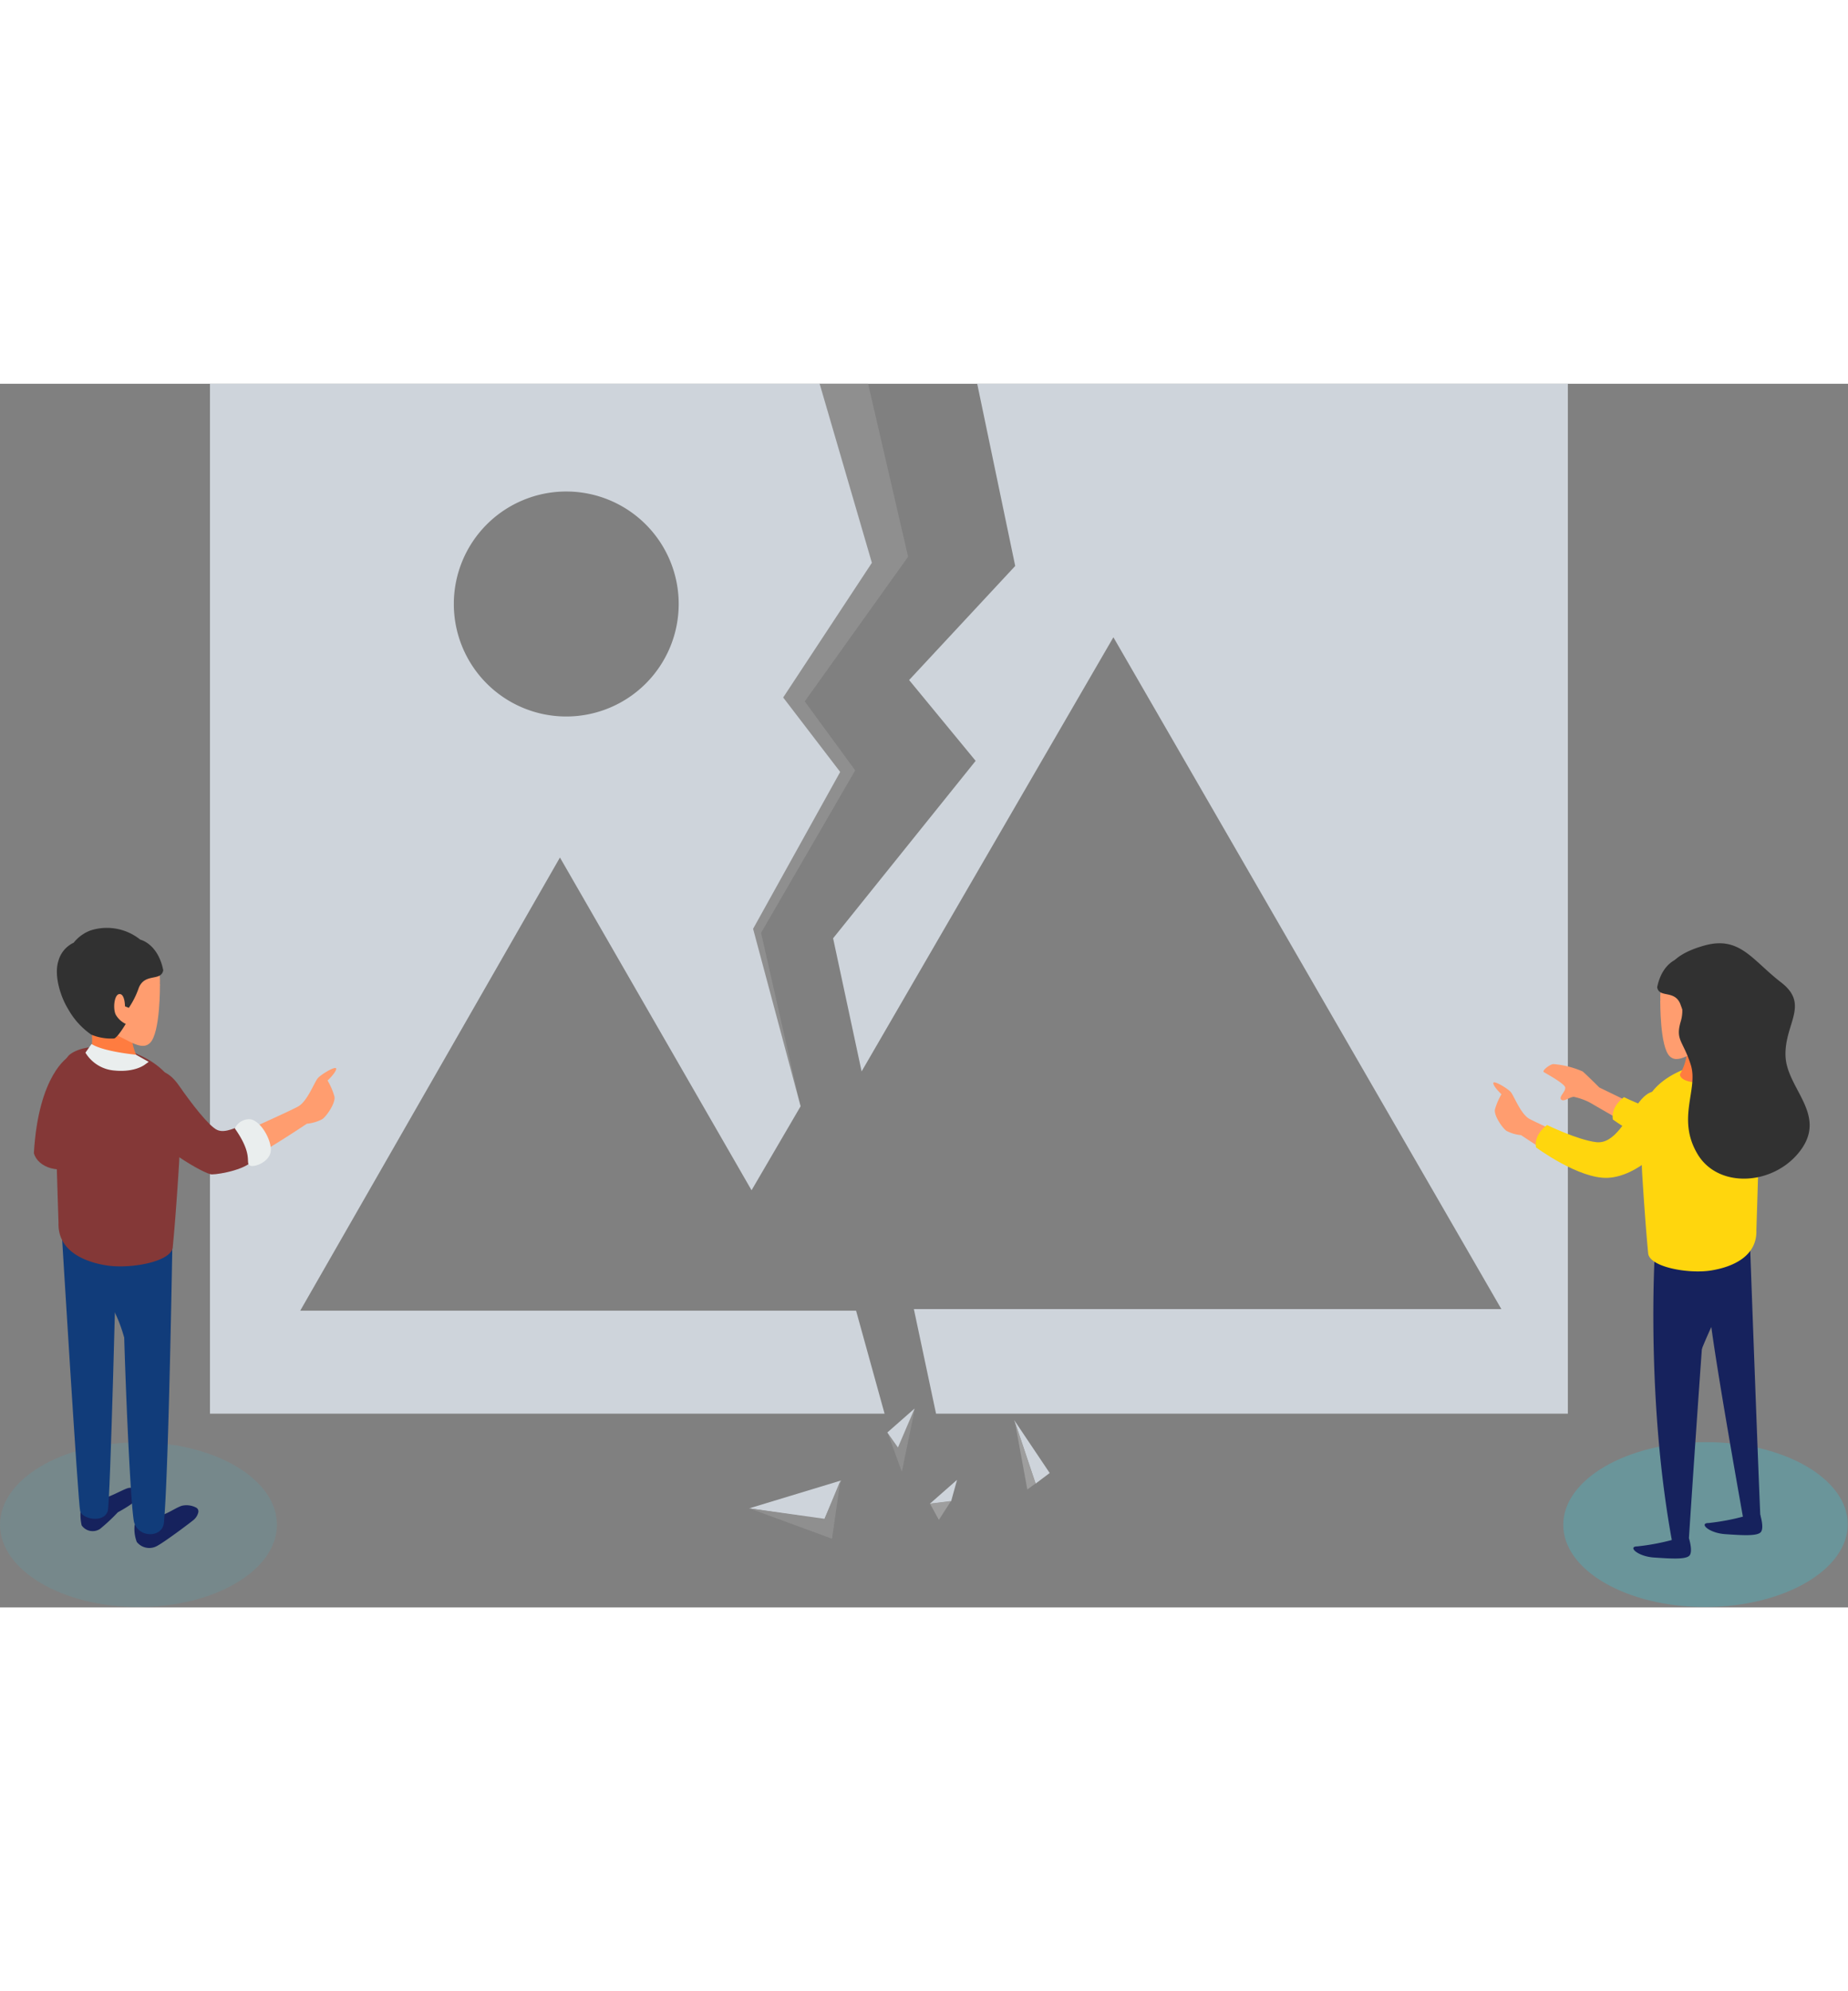 <svg xmlns="http://www.w3.org/2000/svg" width="195.004" height="210" viewBox="0 0 275.004 181.999">
  <rect x="0" y="0" width="275.004" height="181.999" fill="#808080" stroke="none"/>
  <g id="Group_17892" data-name="Group 17892" transform="translate(-4760.305 -4294.99)">
    <path id="Path_1362" data-name="Path 1362" d="M2121.042,3324.991l2.116,5.831,1.921-9.342Z" transform="translate(2771.352 1126.003)" fill="#8f8f8f"/>
    <path id="Path_1323" data-name="Path 1323" d="M2110.839,3168.987h7.3l5.951,25.728-15.381,21.516,7.507,10.254-14.008,24.171,5.807,25.557-10.294-24.916,9.522-24.354-8.057-13.184,16.846-21.791Z" transform="translate(2771.352 1126.003)" fill="#8f8f8f"/>
    <circle id="Ellipse_102" data-name="Ellipse 102" cx="16.731" cy="16.731" r="16.731" transform="translate(4827.786 4311.015)" fill="none"/>
    <path id="Path_1324" data-name="Path 1324" d="M2100.982,3286.763l-28.749-49.253-38.646,67.163h82.71l-8.248-30.4Z" transform="translate(2771.352 1126.003)" fill="none"/>
    <path id="Path_1325" data-name="Path 1325" d="M2154.645,3205.257l-37.468,64.571,7.776,35.349h87.426Z" transform="translate(2771.352 1126.003)" fill="none"/>
    <path id="Path_1326" data-name="Path 1326" d="M2072.279,3239.45l28.513,49.489,7.3-12.491-7.07-26.394,12.961-23.33-8.483-11.076,13.2-20.031-7.776-26.63H2020.2v153.177h100.387l-4.241-15.317h-82.714Zm.943-54.438a16.732,16.732,0,1,1-16.735,16.732,16.732,16.732,0,0,1,16.735-16.732Z" transform="translate(2771.352 1126.003)" fill="#ced4db"/>
    <path id="Path_1327" data-name="Path 1327" d="M2134.372,3168.987l5.656,27.1-15.788,16.968,9.9,12.019-21.212,26.389,4.242,19.8,37.468-64.571,57.734,99.92h-87.426l3.3,15.554h94.024V3168.987Z" transform="translate(2771.352 1126.003)" fill="#ced4db"/>
    <g id="Group_16719" data-name="Group 16719" transform="translate(2771.352 1126.003)">
      <path id="Path_1328" data-name="Path 1328" d="M1999.131,3269.114s-4.452,2.565-5.136,14.3c.57,2.165,3.987,3.3,6.607,1.595S2000.506,3271.114,1999.131,3269.114Z" fill="#843837"/>
      <path id="Path_1329" data-name="Path 1329" d="M2021.763,3281.787s10.2-4.541,11.566-5.312,2.4-3.6,2.913-4.2,2.828-1.97,2.741-1.371-1.285,1.714-1.285,1.714a9.891,9.891,0,0,1,1.028,2.4c.171.943-1.114,2.828-1.8,3.341a6.153,6.153,0,0,1-2.313.686s-8.311,5.569-9.681,5.655S2021.593,3284.015,2021.763,3281.787Z" fill="#ff9d6f"/>
      <ellipse id="Ellipse_103" data-name="Ellipse 103" cx="20.607" cy="12.245" rx="20.607" ry="12.245" transform="translate(1988.953 3326.435)" fill="#1ae5ff" opacity="0.09" style="mix-blend-mode: normal;isolation: isolate"/>
      <path id="Path_1330" data-name="Path 1330" d="M2001.015,3336.043a7.321,7.321,0,0,0,.088,2.736,1.993,1.993,0,0,0,2.736.53,28.131,28.131,0,0,0,2.649-2.472s2.824-1.5,3.089-2.295-.706-1.5-1.5-1.323-3.089,1.588-4.148,1.588S2001.368,3335.071,2001.015,3336.043Z" fill="#16225d"/>
      <path id="Path_1331" data-name="Path 1331" d="M1998.106,3294.708s2.47,40.769,2.777,41.95,3.512,1.859,4.106-.018c.377-1.191,1.307-38.919,1.307-38.919Z" fill="#113c7a"/>
      <path id="Path_1332" data-name="Path 1332" d="M2009.185,3338.468a.626.626,0,0,0-.217.475,5.5,5.5,0,0,0,.337,2.3,2.375,2.375,0,0,0,3.067.573c1.143-.622,4.662-3.251,5.377-3.834a2.1,2.1,0,0,0,.711-1.125.636.636,0,0,0-.362-.739,3.066,3.066,0,0,0-2.114-.244c-1.165.392-2.633,1.654-4.22,1.586A3.9,3.9,0,0,0,2009.185,3338.468Z" fill="#16225d"/>
      <path id="Path_1333" data-name="Path 1333" d="M2014.635,3295.151c-.178-1.694-2.206-2.244-4.072-1.667-3.563-.192-9.08-.04-9.273,2.725a11.708,11.708,0,0,0,3.485,9c1.368,1.469,2.278,4.278,2.661,5.647.324,10.813,1.041,26.06,1.489,27.519.72,2.351,4.266,2.245,4.426-.044C2014.068,3330.594,2014.635,3295.151,2014.635,3295.151Z" fill="#113c7a"/>
      <path id="Path_1334" data-name="Path 1334" d="M2014.645,3297.533c-.418,2.092-6.38,3.138-9.867,2.581s-7.241-2.269-7.117-6.312c0,0-.529-16.153-.529-19.33a9.4,9.4,0,0,1,2-5.53s1.952-2.231,8.088-.975c0,0,5,1.089,7.3,4.784,0,0,1.589,4.06,1.059,12.535S2014.645,3297.533,2014.645,3297.533Z" fill="#843837"/>
      <path id="Path_1335" data-name="Path 1335" d="M2002.428,3263.866s.529,3.089,0,4.5c-.088.706,3,3.09,5.737,2.471,1.589-.353,1.5-1.147,1.5-1.147a8.456,8.456,0,0,1-1.147-4.325C2008.694,3263.253,2004.281,3263.425,2002.428,3263.866Z" fill="#ff7c40"/>
      <g id="Group_2593" data-name="Group 2593">
        <path id="Path_1336" data-name="Path 1336" d="M2012.754,3257.8a7.281,7.281,0,1,1-7.281-7.282,7.281,7.281,0,0,1,7.281,7.282Z" fill="#ff9d6f"/>
        <path id="Path_1337" data-name="Path 1337" d="M2012.754,3258.284s.088,7.294-1.5,8.766-4.028-1.378-7.927-2.292c-3.9-1,3.161-8.586,3.161-8.586Z" fill="#ff9d6f"/>
      </g>
      <g id="Group_2594" data-name="Group 2594">
        <path id="Path_1338" data-name="Path 1338" d="M2012.166,3271.2s1.6-.455,3.417,2.165,4.443,6.039,5.7,6.608,2.962-.569,3.645-.569,2.506,3.189,1.823,4.784-5.127,2.393-6.266,2.393-8.544-4.443-9.57-6.949S2008.293,3271.314,2012.166,3271.2Z" fill="#843837"/>
        <path id="Path_1339" data-name="Path 1339" d="M2023.9,3279.746a2.312,2.312,0,0,1,2.051-1.367c1.6-.115,3.417,2.962,3.3,4.671s-2.621,2.62-3.19,2.165S2026.633,3283.619,2023.9,3279.746Z" fill="#eaeeee"/>
      </g>
      <path id="Path_1340" data-name="Path 1340" d="M2009.83,3251.668s2.621.57,3.418,4.557c-.342,1.708-2.734.342-3.646,2.62a12.478,12.478,0,0,1-1.481,2.962l-.57-.228s0-1.822-.8-1.822-1.026,2.165-.57,3.075a3.376,3.376,0,0,0,1.481,1.367s-1.139,1.937-1.709,2.165a7.7,7.7,0,0,1-3.417-.57,11.288,11.288,0,0,1-3.418-3.76c-1.139-1.823-2.164-5.012-1.481-7.177a4.188,4.188,0,0,1,2.278-2.735,5.8,5.8,0,0,1,2.506-1.823A7.938,7.938,0,0,1,2009.83,3251.668Z" fill="#313131"/>
      <path id="Path_1341" data-name="Path 1341" d="M2011.084,3269.843l-1.9-1.063s-4.86-.456-6.607-1.595l-.911,1.291a5.552,5.552,0,0,0,4.329,2.658c3.113.3,4.556-.911,4.556-.911Z" fill="#eaeeee"/>
    </g>
    <g id="Group_2595" data-name="Group 2595" transform="translate(2771.352 1126.003)" opacity="0.21">
      <ellipse id="Ellipse_104" data-name="Ellipse 104" cx="21.168" cy="12.262" rx="21.168" ry="12.262" transform="translate(2221.547 3326.462) rotate(-0.172)" fill="#1ae5ff"/>
    </g>
    <g id="Group_2600" data-name="Group 2600" transform="translate(2771.352 1126.003)">
      <path id="Path_1342" data-name="Path 1342" d="M2237.909,3340.913a33.9,33.9,0,0,1-5.3.994c-1.492,0,0,1.493,2.487,1.657s4.808.332,5.3-.331-.11-2.542-.11-2.542Z" fill="#16225d"/>
      <path id="Path_1343" data-name="Path 1343" d="M2248.519,3337.431a33.924,33.924,0,0,1-5.3,1c-1.492,0,0,1.492,2.487,1.658s4.808.331,5.3-.332-.11-2.542-.11-2.542Z" fill="#16225d"/>
      <path id="Path_1344" data-name="Path 1344" d="M2249.348,3296.261s1.382,37.911,1.6,41.89a2.775,2.775,0,0,1-2.432.442s-4.476-24.869-5.139-31.279-1.768-8.621-1.768-8.621Z" fill="#16225d"/>
      <path id="Path_1345" data-name="Path 1345" d="M2235.2,3298.471s-1.327,21.885,2.652,43.106a1.94,1.94,0,0,0,2.432-.884s2.431-37.136,3.094-42.442S2236.97,3297.366,2235.2,3298.471Z" fill="#16225d"/>
      <path id="Path_1346" data-name="Path 1346" d="M2241.17,3315.272a69.275,69.275,0,0,1,4.2-9.506c1.989-3.315,1.547-8.179,1.547-8.179l-7.516.663Z" fill="#16225d"/>
      <path id="Path_1347" data-name="Path 1347" d="M2233.516,3276.838l-6.568-3.185s-1.991-1.991-2.488-2.389a13.486,13.486,0,0,0-4.379-1.094c-.6.1-1.692,1-1.393,1.194s3.084,1.692,3.184,2.29-1,1.394-.6,1.792,1.294-.4,1.89-.4a9.739,9.739,0,0,1,2.29.8l6.369,3.682Z" fill="#ff9d6f"/>
      <g id="Group_2596" data-name="Group 2596">
        <path id="Path_1348" data-name="Path 1348" d="M2247.526,3270.453s-1.216-1.326-3.2,1.216-3.648,6.3-6.411,5.968-7.294-2.542-7.294-2.542-1.989,1.326-1.658,3.316c0,0,6.411,4.753,10.721,4.532s8.952-4.643,9.947-7.737S2247.526,3270.453,2247.526,3270.453Z" fill="#ffd60d"/>
      </g>
      <path id="Path_1349" data-name="Path 1349" d="M2234.232,3298.425c.4,1.981,6.045,2.972,9.348,2.444s6.859-2.149,6.742-5.978c0,0,.5-15.3.5-18.312a8.89,8.89,0,0,0-1.894-5.238s-1.849-2.114-7.662-.925c0,0-4.736,1.032-6.916,4.533,0,0-1.505,3.846-1,11.873S2234.232,3298.425,2234.232,3298.425Z" fill="#ffd60d"/>
      <path id="Path_1350" data-name="Path 1350" d="M2245.806,3266.168s-.5,2.926,0,4.265c.084.669-2.843,2.927-5.434,2.341-1.505-.334-1.422-1.087-1.422-1.087a8.02,8.02,0,0,0,1.088-4.1C2239.87,3265.583,2244.051,3265.75,2245.806,3266.168Z" fill="#ff7c40"/>
      <g id="Group_2597" data-name="Group 2597">
        <path id="Path_1351" data-name="Path 1351" d="M2236.024,3260.274a6.9,6.9,0,1,0,6.9-6.9,6.9,6.9,0,0,0-6.9,6.9Z" fill="#ff9d6f"/>
        <path id="Path_1352" data-name="Path 1352" d="M2236.024,3260.733s-.083,6.91,1.422,8.3,3.815-1.3,7.509-2.171c3.694-.95-3-8.135-3-8.135Z" fill="#ff9d6f"/>
      </g>
      <g id="Group_2598" data-name="Group 2598">
        <path id="Path_1353" data-name="Path 1353" d="M2227.489,3283.342s-9.658-4.3-10.957-5.031-2.272-3.409-2.76-3.977-2.678-1.867-2.6-1.3,1.218,1.624,1.218,1.624a9.4,9.4,0,0,0-.974,2.272c-.162.893,1.055,2.678,1.7,3.166a5.857,5.857,0,0,0,2.192.649s7.872,5.275,9.17,5.357a2.611,2.611,0,0,0,2.985-2.173A2.567,2.567,0,0,0,2227.489,3283.342Z" fill="#ff9d6f"/>
        <path id="Path_1354" data-name="Path 1354" d="M2236.086,3274.6s-1.216-1.327-3.2,1.215-3.647,6.3-6.41,5.969-7.295-2.542-7.295-2.542-1.989,1.326-1.658,3.316c0,0,6.411,4.752,10.721,4.531s8.952-4.642,9.947-7.737S2236.086,3274.6,2236.086,3274.6Z" fill="#ffd60d"/>
      </g>
      <g id="Group_2599" data-name="Group 2599">
        <path id="Path_1355" data-name="Path 1355" d="M2238.794,3254.45s-2.483.54-3.237,4.317c.323,1.619,2.59.324,3.453,2.483a11.843,11.843,0,0,0,1.4,2.806l.54-.216s0-1.727.756-1.727.97,2.051.539,2.914a3.187,3.187,0,0,1-1.4,1.3s1.08,1.834,1.619,2.05a7.292,7.292,0,0,0,3.238-.54,10.671,10.671,0,0,0,3.237-3.562c1.079-1.727,2.05-4.748,1.4-6.8a3.962,3.962,0,0,0-2.159-2.591,5.485,5.485,0,0,0-2.374-1.726A7.52,7.52,0,0,0,2238.794,3254.45Z" fill="#313131"/>
        <path id="Path_1356" data-name="Path 1356" d="M2238.241,3259.014a5.451,5.451,0,0,1,.829,4.807c-.829,2.819.331,2.819,1.492,6.466s-2.155,7.958,1,13.263,11.6,4.642,15.417-.663-2.155-9.118-2.321-13.926,3.647-7.627-.663-10.942-6.134-6.963-11.439-5.471S2235.92,3256.7,2238.241,3259.014Z" fill="#313131"/>
      </g>
    </g>
    <path id="Path_1357" data-name="Path 1357" d="M2100.437,3336.251l11.18,1.656,2.485-5.8Z" transform="translate(2771.352 1126.003)" fill="#ced4db"/>
    <path id="Path_1358" data-name="Path 1358" d="M2121,3324.967l1.579,2.226,2.484-5.8Z" transform="translate(2771.352 1126.003)" fill="#ced4db"/>
    <path id="Path_1359" data-name="Path 1359" d="M2139.877,3323.127l3.183,9.447,2.1-1.579Z" transform="translate(2771.352 1126.003)" fill="#ced4db"/>
    <path id="Path_1360" data-name="Path 1360" d="M2127.31,3335.578l3.183-.388.88-3.183Z" transform="translate(2771.352 1126.003)" fill="#ced4db"/>
    <path id="Path_1361" data-name="Path 1361" d="M2100.448,3336.243l11.209,1.562,2.36-5.7-1.254,8.664Z" transform="translate(2771.352 1126.003)" fill="#8f8f8f"/>
    <path id="Path_1363" data-name="Path 1363" d="M2127.343,3335.546l1.324,2.42,1.811-2.812Z" transform="translate(2771.352 1126.003)" fill="#9e9e9e"/>
    <path id="Path_1364" data-name="Path 1364" d="M2139.957,3323.245l1.874,10.2,1.229-.9Z" transform="translate(2771.352 1126.003)" fill="#9e9e9e"/>
  </g>
</svg>
